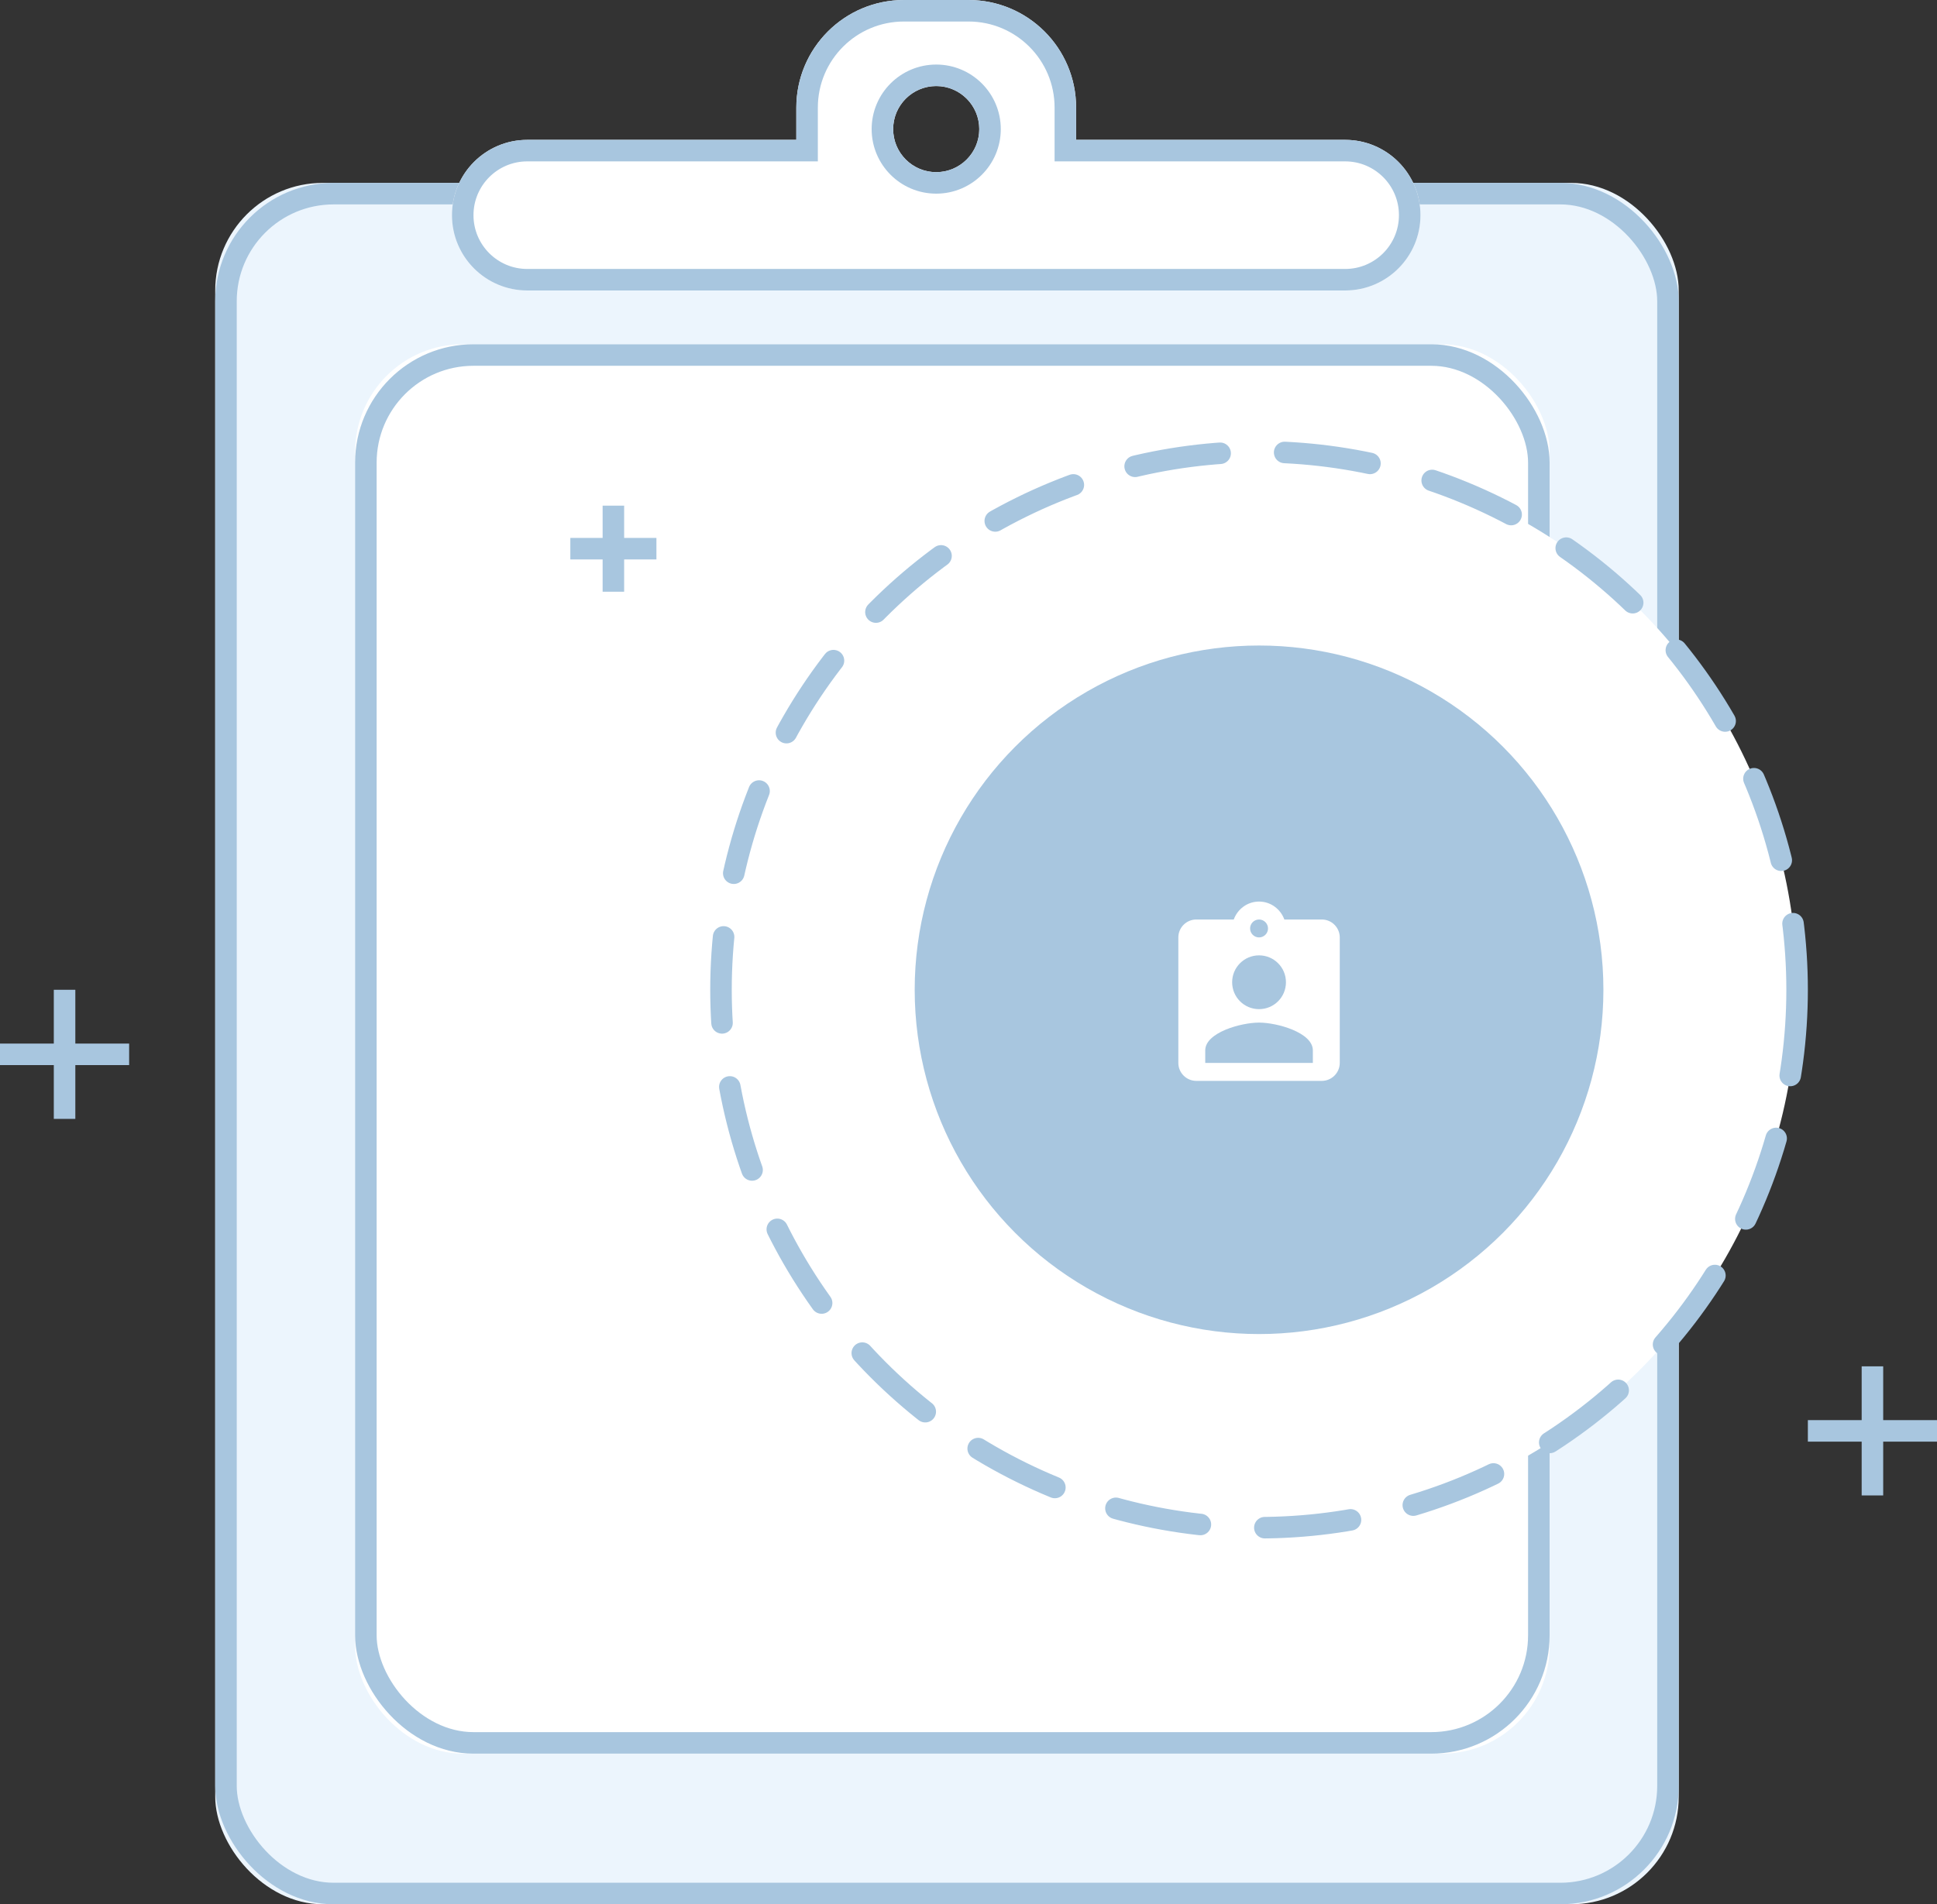 <?xml version="1.0" encoding="UTF-8"?>
<svg width="180px" height="177px" viewBox="0 0 180 177" version="1.1" xmlns="http://www.w3.org/2000/svg" xmlns:xlink="http://www.w3.org/1999/xlink">
    <rect x="0" y="0" width="180" height="177" fill="#333333" stroke="none"/>
    <!-- Generator: Sketch 46.2 (44496) - http://www.bohemiancoding.com/sketch -->
    <title>icon_blank_page_dashboard</title>
    <desc>Created with Sketch.</desc>
    <defs>
        <rect id="path-1" x="20" y="19" width="136" height="160" rx="10"></rect>
        <rect id="path-2" x="33" y="34" width="111" height="131" rx="10"></rect>
        <path d="M100,15 L125,15 L125,15 C128.866,15 132,18.134 132,22 C132,25.866 128.866,29 125,29 L49,29 L49,29 C45.134,29 42,25.866 42,22 L42,22 L42,22 C42,18.134 45.134,15 49,15 L49,15 L74,15 L74,12 L74,12 C74,6.477 78.477,2 84,2 L84,2 L90,2 L90,2 C95.523,2 100,6.477 100,12 L100,15 Z M87,18 C89.209,18 91,16.209 91,14 C91,11.791 89.209,10 87,10 C84.791,10 83,11.791 83,14 C83,16.209 84.791,18 87,18 Z" id="path-3"></path>
    </defs>
    <g id="正式页面" stroke="none" stroke-width="1" fill="none" fill-rule="evenodd">
        <g id="9.0-资源中心-角色管理-默认" transform="translate(-660, -423)">
            <g id="内容" transform="translate(185, 204)">
                <g id="反馈内容">
                    <g id="Group" transform="translate(475, 217)">
                        <g id="icon/空白页/icon_blank_page_data_products">
                            <g id="icon_blank_page_dashboard">
                                <g id="bg">
                                    <use fill="#ECF5FD" fill-rule="evenodd" xlink:href="#path-1"></use>
                                    <rect stroke="#A8C6DF" stroke-width="2" x="21" y="20" width="134" height="158" rx="10"></rect>
                                </g>
                                <g id="bg-copy">
                                    <use fill="#FFFFFF" fill-rule="evenodd" xlink:href="#path-2"></use>
                                    <rect stroke="#A8C6DF" stroke-width="2" x="34" y="35" width="109" height="129" rx="10"></rect>
                                </g>
                                <circle id="Oval-3" stroke="#A8C6DF" stroke-width="2" fill="#FFFFFF" stroke-linecap="round" stroke-dasharray="8,6" cx="117" cy="94" r="50"></circle>
                                <circle id="Oval-3" fill="#A8C6DF" cx="117" cy="94" r="32"></circle>
                                <g id="Icons-White-/-User" transform="translate(108, 85)" fill="#FFFFFF">
                                    <path d="M14,15.8 L4,15.8 L4,14.633 C4,12.967 7.333,12.05 9,12.05 C10.667,12.05 14,12.967 14,14.633 L14,15.8 Z M9,5.8 C10.383,5.8 11.5,6.917 11.5,8.3 C11.5,9.683 10.383,10.8 9,10.8 C7.617,10.8 6.5,9.683 6.5,8.3 C6.5,6.917 7.617,5.8 9,5.8 L9,5.8 Z M9,2.467 C9.458,2.467 9.833,2.842 9.833,3.3 C9.833,3.758 9.458,4.133 9,4.133 C8.542,4.133 8.167,3.758 8.167,3.3 C8.167,2.842 8.542,2.467 9,2.467 L9,2.467 Z M14.833,2.467 L11.35,2.467 C11,1.5 10.083,0.8 9,0.8 C7.917,0.8 7,1.5 6.65,2.467 L3.167,2.467 C2.25,2.467 1.5,3.217 1.5,4.133 L1.5,15.8 C1.5,16.717 2.25,17.467 3.167,17.467 L14.833,17.467 C15.75,17.467 16.5,16.717 16.5,15.8 L16.5,4.133 C16.5,3.217 15.75,2.467 14.833,2.467 L14.833,2.467 Z" id="Icon"></path>
                                </g>
                                <g id="Combined-Shape">
                                    <use fill="#FFFFFF" fill-rule="evenodd" xlink:href="#path-3"></use>
                                    <path stroke="#A8C6DF" stroke-width="2" d="M125,16 L99,16 L99,12 C99,7.029 94.971,3 90,3 L84,3 C79.029,3 75,7.029 75,12 L75,16 L49,16 C45.686,16 43,18.686 43,22 C43,25.314 45.686,28 49,28 L125,28 C128.314,28 131,25.314 131,22 C131,18.686 128.314,16 125,16 Z M87,19 C84.239,19 82,16.761 82,14 C82,11.239 84.239,9 87,9 C89.761,9 92,11.239 92,14 C92,16.761 89.761,19 87,19 Z"></path>
                                </g>
                                <g id="+" transform="translate(168, 129)" stroke="#A8C6DF" stroke-width="2">
                                    <path d="M-9.09494702e-13,6 L12,6" id="Path-3-Copy-3"></path>
                                    <path d="M6,12 L6,0" id="Path-3-Copy-2"></path>
                                </g>
                                <g id="+-copy" transform="translate(0, 94)" stroke="#A8C6DF" stroke-width="2">
                                    <path d="M-9.09494702e-13,6 L12,6" id="Path-3-Copy-3"></path>
                                    <path d="M6,12 L6,0" id="Path-3-Copy-2"></path>
                                </g>
                                <g id="+-copy-2" transform="translate(53, 49)" stroke="#A8C6DF" stroke-width="2">
                                    <path d="M-9.09494702e-13,4 L8,4" id="Path-3-Copy-3"></path>
                                    <path d="M4,8 L4,0" id="Path-3-Copy-2"></path>
                                </g>
                            </g>
                        </g>
                    </g>
                </g>
            </g>
        </g>
    </g>
</svg>
